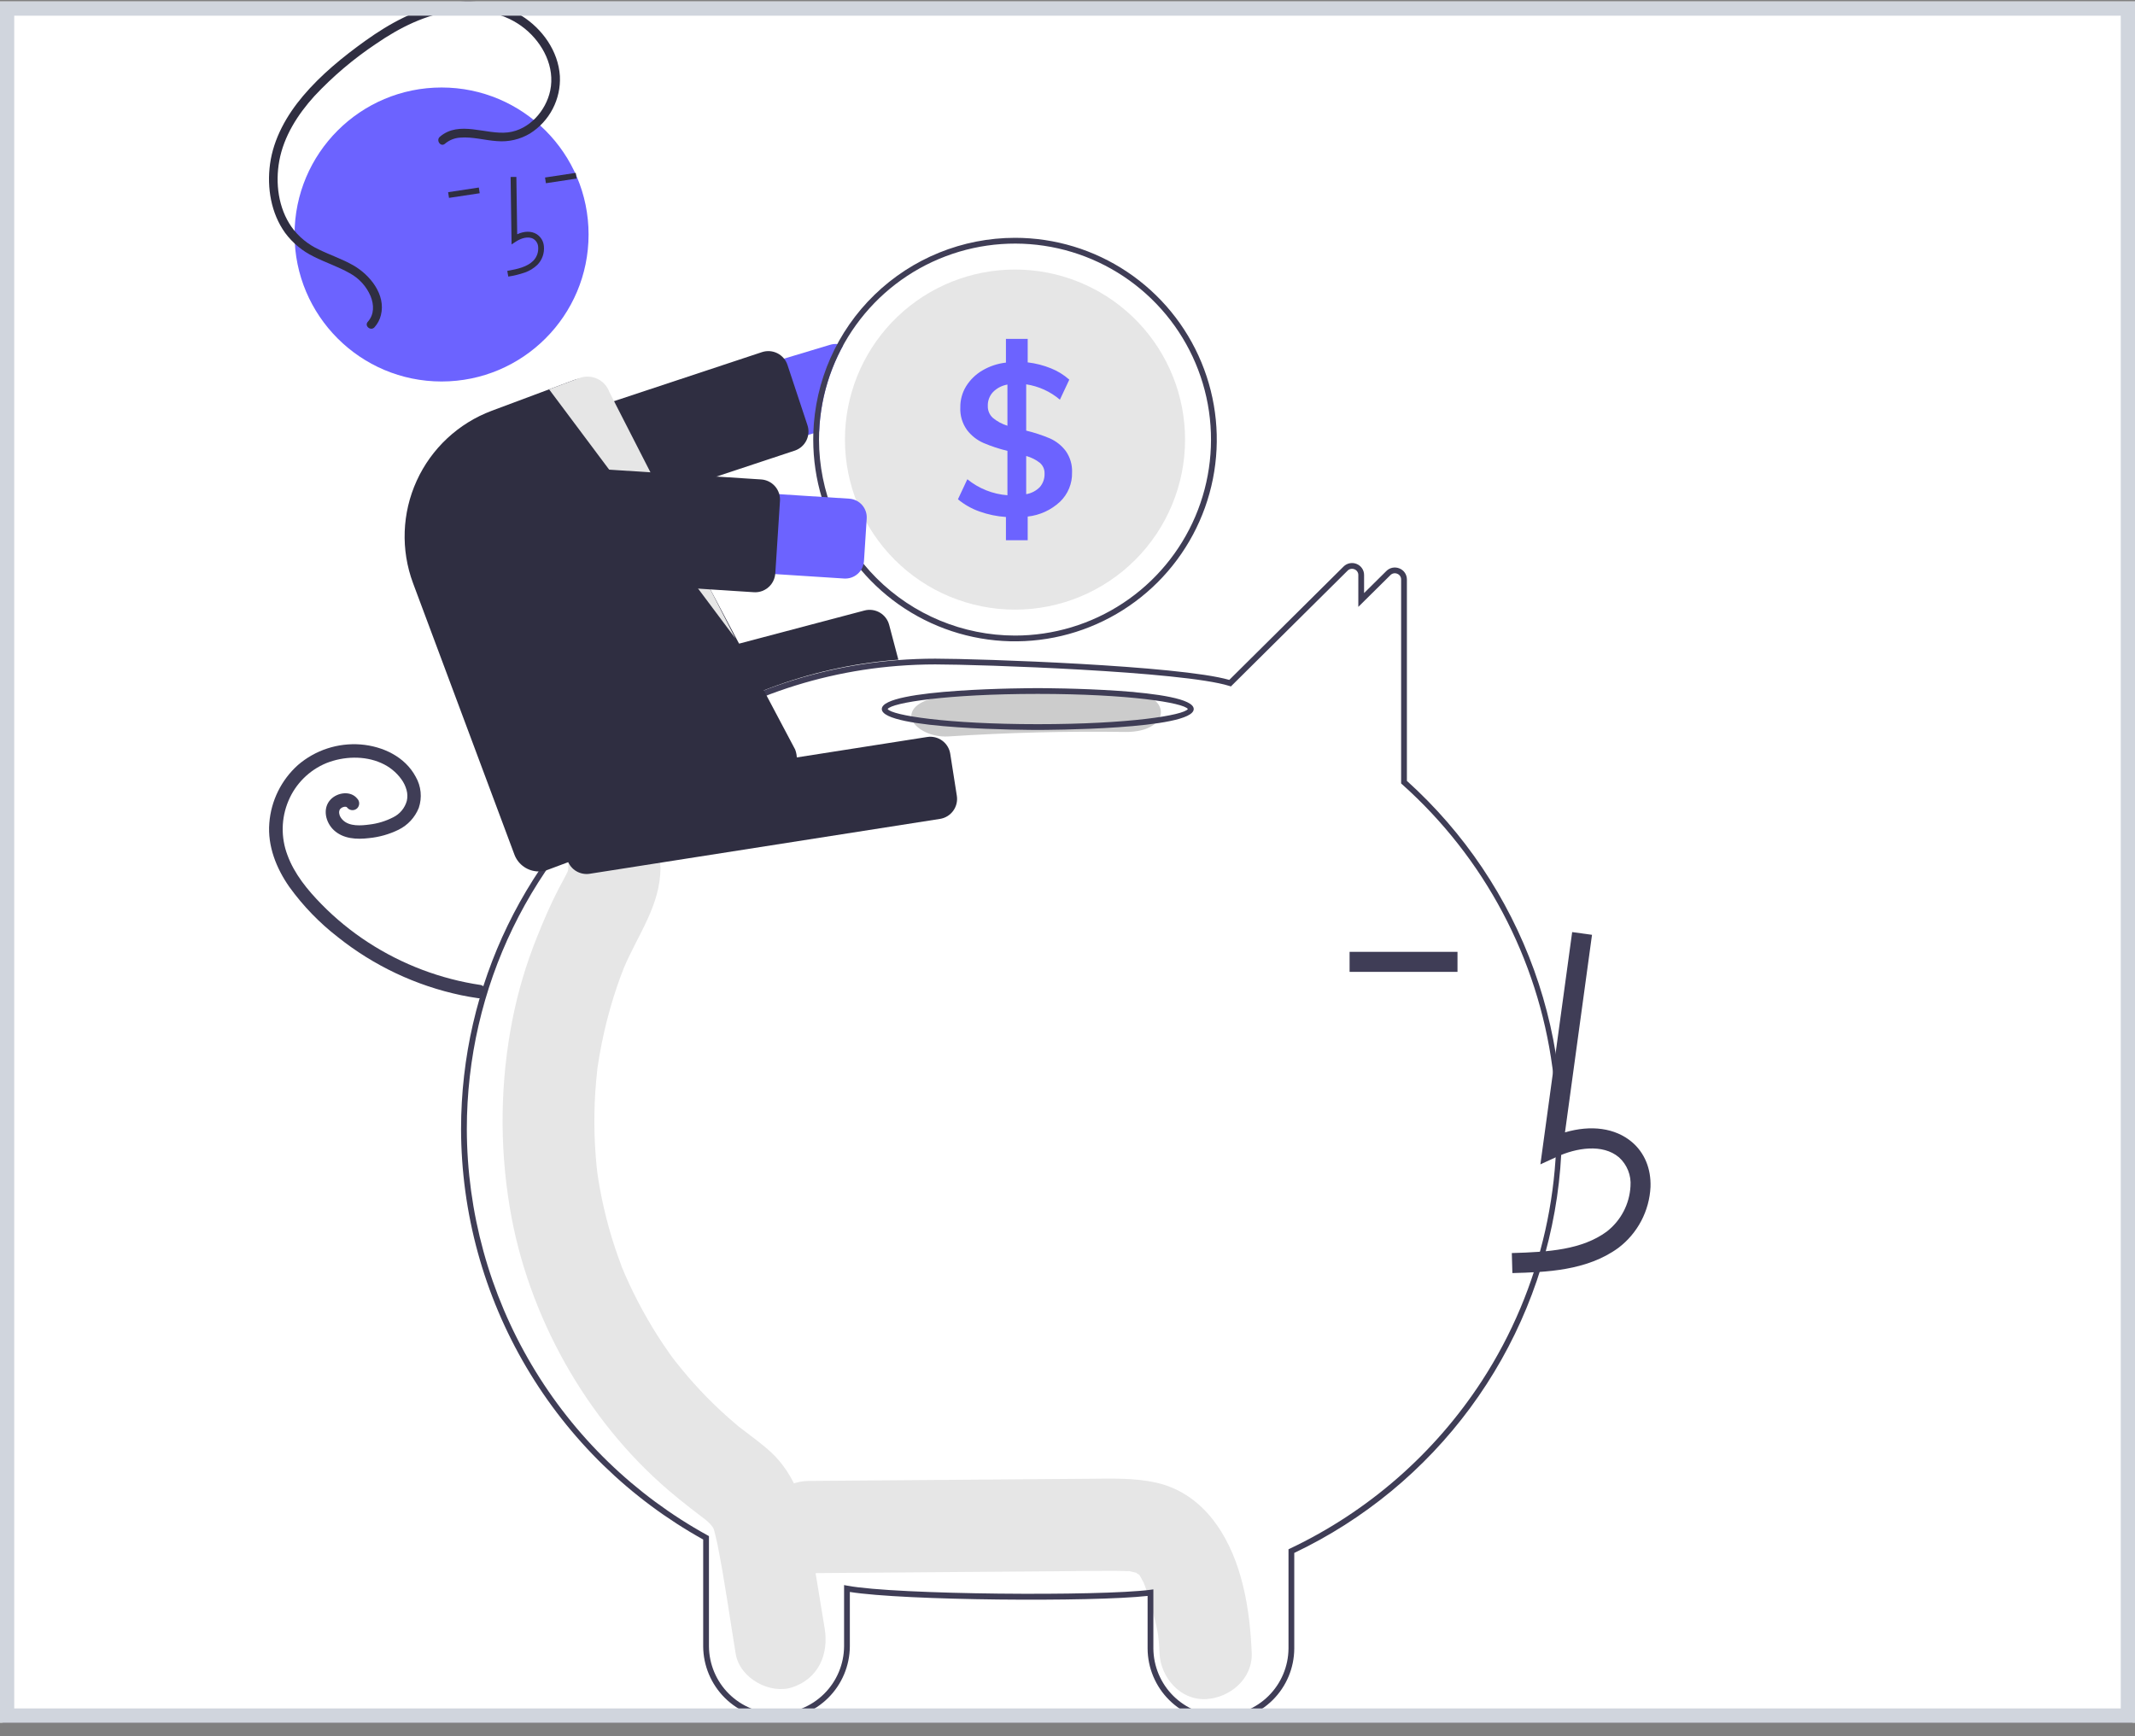 <svg width="150" height="122" viewBox="0 0 150 122" fill="none" xmlns="http://www.w3.org/2000/svg">
<rect x="0" y="0" width="150" height="122" fill="#808080" stroke="none"/>
<g id="undraw_savings_re_eq4w">
<g clip-path="url(#clip0_1_12659)">
<rect y="0.103" width="150" height="120.939" fill="white"/>
<path id="Vector" d="M85.452 107.094C84.415 105.642 83.011 104.579 81.245 104.182C79.706 103.835 78.123 103.894 76.559 103.906L56.774 104.058C55.08 104.071 53.455 105.539 53.534 107.299C53.612 109.043 54.958 110.553 56.774 110.539C62.57 110.494 68.365 110.45 74.161 110.405C75.527 110.394 76.894 110.37 78.26 110.374C78.567 110.375 78.873 110.391 79.179 110.395C79.254 110.396 79.307 110.395 79.345 110.393C79.355 110.396 79.363 110.399 79.375 110.402C79.535 110.446 79.699 110.477 79.86 110.518C79.803 110.52 79.964 110.62 80.045 110.654C80.056 110.676 80.08 110.715 80.119 110.775C80.174 110.878 80.337 111.192 80.344 111.182C80.589 111.801 80.791 112.437 80.949 113.084C81.325 114.511 81.408 114.809 81.462 116.148C81.531 117.84 82.904 119.469 84.703 119.389C86.399 119.313 88.016 117.963 87.943 116.148C87.819 113.092 87.282 109.658 85.452 107.094Z" fill="#E6E6E6"/>
<path id="Vector_2" d="M57.937 114.406C57.566 112.154 57.201 109.901 56.822 107.65C56.438 105.367 55.653 103.276 53.876 101.778C53.401 101.377 52.909 101.003 52.415 100.631C52.241 100.5 52.068 100.369 51.896 100.235C51.886 100.227 51.879 100.222 51.87 100.215C51.851 100.199 51.828 100.179 51.798 100.153C51.057 99.527 50.342 98.872 49.66 98.176C49.055 97.558 48.476 96.914 47.924 96.243C47.786 96.076 47.65 95.907 47.515 95.736C47.492 95.707 47.367 95.546 47.285 95.441C47.209 95.336 47.069 95.146 47.046 95.112C46.889 94.89 46.734 94.666 46.583 94.44C45.551 92.894 44.657 91.259 43.912 89.556C43.838 89.387 43.766 89.217 43.696 89.046C43.677 88.994 43.653 88.927 43.62 88.838C43.47 88.425 43.32 88.013 43.183 87.595C42.891 86.708 42.641 85.808 42.431 84.894C42.327 84.443 42.234 83.99 42.151 83.534C42.108 83.3 42.068 83.065 42.031 82.83C42.025 82.791 41.988 82.537 41.967 82.394C41.951 82.25 41.921 81.995 41.917 81.955C41.894 81.718 41.873 81.481 41.854 81.243C41.813 80.708 41.785 80.173 41.77 79.636C41.745 78.683 41.762 77.73 41.821 76.776C41.855 76.241 41.903 75.707 41.962 75.173C41.965 75.141 41.968 75.115 41.971 75.091C41.974 75.067 41.978 75.04 41.983 75.007C42.027 74.712 42.073 74.418 42.124 74.124C42.319 73.011 42.571 71.908 42.881 70.821C43.028 70.306 43.188 69.796 43.36 69.29C43.437 69.066 43.516 68.842 43.597 68.619C43.592 68.634 43.837 68.009 43.84 67.988C44.811 65.693 46.4 63.602 46.402 60.995C46.403 59.231 44.91 57.54 43.161 57.622C42.289 57.655 41.464 58.025 40.86 58.654C40.255 59.283 39.919 60.123 39.921 60.995C39.921 61.035 39.921 61.069 39.921 61.102C39.904 61.157 39.891 61.202 39.879 61.243C39.689 61.654 39.457 62.045 39.249 62.447C38.68 63.545 38.194 64.68 37.733 65.831C36.977 67.705 36.399 69.646 36.005 71.628C35.15 75.972 35.084 80.433 35.809 84.8C37.066 92.458 41.209 99.788 46.969 104.716C47.469 105.143 47.981 105.556 48.498 105.961C48.712 106.129 48.927 106.293 49.144 106.457C49.246 106.534 49.671 106.868 49.484 106.706C49.886 107.049 50.055 107.221 50.158 107.474C50.173 107.532 50.193 107.611 50.221 107.719C50.293 108.004 50.362 108.288 50.42 108.576C50.921 111.098 51.27 113.662 51.688 116.2C51.976 117.943 54.123 119.078 55.674 118.556C57.48 117.947 58.246 116.275 57.937 114.406Z" fill="#E6E6E6"/>
<path id="Vector_3" d="M85.78 120.947C84.419 120.95 83.113 120.414 82.147 119.455C81.181 118.497 80.635 117.194 80.628 115.833V112.137C76.758 112.57 63.507 112.47 59.708 111.859V115.685C59.698 117.045 59.151 118.346 58.186 119.304C57.221 120.261 55.916 120.799 54.556 120.799C53.196 120.799 51.892 120.261 50.927 119.304C49.962 118.346 49.414 117.045 49.404 115.685V108.174C44.259 105.315 39.97 101.136 36.98 96.067C33.989 90.998 32.406 85.223 32.393 79.337C32.393 69.246 36.966 59.832 44.94 53.51C50.125 49.385 56.425 46.904 63.03 46.386C63.926 46.316 64.828 46.281 65.711 46.281C68.82 46.281 82.848 46.761 86.367 47.773L94.393 39.81C94.511 39.691 94.661 39.611 94.825 39.578C94.989 39.545 95.16 39.562 95.314 39.626C95.47 39.688 95.603 39.796 95.696 39.935C95.79 40.074 95.839 40.238 95.837 40.405V41.672L97.4 40.124C97.518 40.005 97.668 39.924 97.832 39.891C97.996 39.859 98.166 39.876 98.321 39.94C98.477 40.002 98.61 40.109 98.704 40.248C98.797 40.388 98.846 40.552 98.845 40.719V54.868C102.872 58.498 105.941 63.066 107.781 68.166C109.62 73.267 110.173 78.742 109.391 84.107C108.608 89.472 106.514 94.561 103.294 98.924C100.075 103.286 95.829 106.787 90.932 109.116V115.833C90.926 117.194 90.38 118.497 89.414 119.455C88.448 120.414 87.141 120.95 85.78 120.947ZM81.033 111.678V115.833C81.044 117.085 81.548 118.283 82.437 119.165C83.326 120.047 84.528 120.542 85.78 120.542C87.033 120.542 88.234 120.047 89.123 119.165C90.013 118.283 90.517 117.085 90.527 115.833V108.86L90.643 108.805C96.137 106.198 100.801 102.12 104.117 97.022C108.342 90.518 110.099 82.715 109.071 75.027C108.042 67.339 104.294 60.274 98.507 55.109L98.44 55.049V40.719C98.441 40.632 98.416 40.547 98.367 40.474C98.319 40.402 98.249 40.347 98.168 40.315C98.087 40.281 97.998 40.271 97.912 40.288C97.826 40.306 97.747 40.348 97.686 40.411L95.432 42.643V40.405C95.434 40.318 95.409 40.233 95.36 40.161C95.311 40.088 95.242 40.033 95.161 40.001C95.08 39.967 94.99 39.958 94.904 39.975C94.818 39.992 94.739 40.035 94.678 40.098L86.48 48.232L86.364 48.195C83.092 47.171 68.844 46.685 65.711 46.685C64.839 46.685 63.947 46.721 63.062 46.79C56.537 47.302 50.314 49.752 45.192 53.827C37.315 60.072 32.798 69.37 32.798 79.337C32.811 85.171 34.386 90.894 37.359 95.913C40.332 100.932 44.595 105.063 49.705 107.877L49.809 107.935V115.685C49.82 116.938 50.324 118.135 51.213 119.017C52.102 119.898 53.304 120.393 54.556 120.393C55.808 120.393 57.01 119.898 57.899 119.017C58.788 118.135 59.293 116.938 59.303 115.685V111.375L59.543 111.42C62.957 112.062 77.331 112.163 80.805 111.708L81.033 111.678Z" fill="#3F3D56"/>
<path id="Vector_4" d="M58.325 24.226L35.898 30.966C35.184 31.181 34.586 31.671 34.233 32.327C33.881 32.983 33.803 33.753 34.017 34.467C34.232 35.18 34.721 35.779 35.377 36.133C36.033 36.486 36.802 36.564 37.516 36.351L57.142 30.451L57.553 30.328C57.636 28.209 58.211 26.139 59.232 24.281C59.104 24.223 58.967 24.188 58.827 24.175C58.658 24.159 58.487 24.176 58.325 24.226Z" fill="#6C63FF"/>
<path id="Vector_5" d="M37.128 37.787C36.831 37.787 36.541 37.692 36.299 37.518C36.058 37.343 35.878 37.098 35.784 36.815L34.382 32.583C34.323 32.407 34.3 32.22 34.313 32.034C34.327 31.849 34.377 31.667 34.46 31.501C34.544 31.335 34.659 31.186 34.8 31.065C34.941 30.943 35.105 30.85 35.281 30.792L53.535 24.742C53.711 24.684 53.898 24.661 54.084 24.674C54.269 24.688 54.45 24.738 54.617 24.821C54.783 24.905 54.931 25.02 55.053 25.161C55.175 25.302 55.268 25.465 55.326 25.642L56.729 29.874C56.845 30.222 56.822 30.602 56.663 30.933C56.505 31.264 56.224 31.52 55.879 31.648C55.862 31.654 55.846 31.66 55.828 31.666L37.576 37.715C37.431 37.763 37.28 37.787 37.128 37.787Z" fill="#2F2E41"/>
<path id="Vector_6" d="M71.312 16.71C67.628 16.712 64.089 18.147 61.444 20.711C58.8 23.276 57.257 26.769 57.142 30.451C57.138 30.595 57.136 30.741 57.136 30.887C57.136 33.691 57.967 36.431 59.525 38.763C61.083 41.094 63.297 42.911 65.887 43.984C68.477 45.057 71.328 45.338 74.078 44.791C76.828 44.244 79.353 42.893 81.336 40.911C83.319 38.928 84.669 36.402 85.216 33.652C85.763 30.902 85.482 28.052 84.409 25.462C83.336 22.871 81.519 20.657 79.188 19.1C76.857 17.542 74.116 16.71 71.312 16.71ZM71.312 44.658C67.661 44.654 64.16 43.202 61.578 40.62C58.997 38.038 57.545 34.538 57.541 30.887C57.541 30.698 57.545 30.512 57.553 30.328C57.663 27.63 58.563 25.024 60.142 22.834C61.72 20.644 63.908 18.966 66.433 18.01C68.957 17.053 71.707 16.86 74.341 17.453C76.975 18.047 79.376 19.402 81.246 21.35C83.116 23.297 84.372 25.751 84.858 28.407C85.344 31.062 85.039 33.803 83.981 36.286C82.922 38.77 81.157 40.888 78.904 42.376C76.652 43.864 74.012 44.658 71.312 44.658Z" fill="#3F3D56"/>
<path id="Vector_7" d="M83.26 30.887C83.26 34.056 82.001 37.095 79.761 39.336C77.52 41.577 74.481 42.836 71.312 42.836C68.143 42.836 65.104 41.577 62.863 39.336C60.622 37.095 59.363 34.056 59.363 30.887C59.363 30.508 59.382 30.136 59.416 29.767C59.704 26.709 61.159 23.879 63.478 21.865C65.798 19.851 68.804 18.808 71.872 18.952C74.941 19.096 77.836 20.416 79.957 22.639C82.077 24.861 83.26 27.815 83.26 30.887Z" fill="#E6E6E6"/>
<path id="Vector_8" d="M74.871 31.681C74.581 31.3 74.2 30.998 73.763 30.804C73.224 30.577 72.667 30.394 72.098 30.257V27.005C72.973 27.137 73.793 27.51 74.466 28.084L75.126 26.677C74.746 26.338 74.31 26.069 73.838 25.881C73.314 25.669 72.765 25.528 72.204 25.462V23.813H70.675V25.478C70.084 25.544 69.515 25.735 69.004 26.039C68.542 26.312 68.154 26.693 67.872 27.148C67.602 27.593 67.463 28.105 67.469 28.625C67.442 29.188 67.606 29.744 67.933 30.204C68.233 30.603 68.631 30.918 69.087 31.12C69.635 31.354 70.201 31.541 70.78 31.681V34.798C69.748 34.72 68.765 34.327 67.963 33.674L67.303 35.083C67.751 35.454 68.261 35.743 68.809 35.938C69.41 36.153 70.038 36.284 70.675 36.327V37.961H72.204V36.296C73.053 36.203 73.849 35.838 74.474 35.255C74.749 34.992 74.966 34.673 75.112 34.321C75.258 33.969 75.329 33.591 75.32 33.21C75.346 32.664 75.188 32.126 74.871 31.681ZM70.78 29.913C70.407 29.8 70.061 29.614 69.761 29.366C69.642 29.26 69.548 29.13 69.486 28.983C69.424 28.837 69.395 28.678 69.401 28.52C69.39 28.159 69.522 27.808 69.769 27.545C70.043 27.269 70.397 27.086 70.78 27.021V29.913ZM73.058 34.222C72.8 34.487 72.463 34.663 72.098 34.723V32.041C72.447 32.135 72.774 32.298 73.058 32.521C73.166 32.613 73.252 32.728 73.309 32.858C73.366 32.988 73.393 33.129 73.388 33.271C73.402 33.618 73.284 33.958 73.058 34.222Z" fill="#6C63FF"/>
<path id="Vector_9" d="M37.779 54.939C37.466 54.938 37.162 54.834 36.914 54.643C36.666 54.452 36.487 54.185 36.407 53.882L35.643 50.992C35.548 50.629 35.6 50.243 35.789 49.918C35.978 49.594 36.288 49.357 36.651 49.261L60.739 42.896C61.102 42.801 61.488 42.854 61.813 43.043C62.137 43.232 62.374 43.542 62.47 43.905L63.117 46.354L62.996 46.363C56.818 46.843 50.907 49.083 45.963 52.818L45.928 52.834L38.139 54.892C38.021 54.923 37.9 54.939 37.779 54.939Z" fill="#2F2E41"/>
<path id="Vector_10" d="M33.79 69.213C30.964 68.796 28.262 67.774 25.867 66.218C24.68 65.447 23.582 64.549 22.591 63.539C21.613 62.541 20.678 61.408 20.194 60.08C19.728 58.851 19.752 57.49 20.261 56.279C20.763 55.075 21.722 54.118 22.928 53.62C24.141 53.137 25.606 53.085 26.787 53.615C27.349 53.861 27.836 54.253 28.197 54.75C28.365 54.979 28.489 55.237 28.564 55.511C28.633 55.759 28.639 56.021 28.582 56.272C28.513 56.523 28.391 56.757 28.224 56.956C28.058 57.156 27.85 57.318 27.616 57.431C27.099 57.696 26.54 57.867 25.965 57.935C25.385 58.014 24.553 58.086 24.088 57.621C23.992 57.529 23.916 57.418 23.866 57.295C23.831 57.2 23.819 57.099 23.831 56.999C23.825 57.043 23.86 56.904 23.858 56.909C23.85 56.93 23.818 56.98 23.864 56.903C23.878 56.877 23.893 56.853 23.911 56.829C23.895 56.849 23.862 56.883 23.922 56.825C23.972 56.771 24.036 56.731 24.107 56.711C24.135 56.703 24.164 56.697 24.192 56.689C24.263 56.669 24.12 56.69 24.194 56.688C24.222 56.687 24.25 56.687 24.278 56.686C24.35 56.683 24.208 56.666 24.276 56.684C24.303 56.691 24.329 56.697 24.356 56.705C24.413 56.723 24.315 56.663 24.354 56.708C24.399 56.761 24.306 56.657 24.358 56.708C24.384 56.733 24.408 56.76 24.43 56.788C24.52 56.876 24.64 56.926 24.766 56.926C24.892 56.926 25.012 56.876 25.102 56.788C25.188 56.697 25.236 56.577 25.236 56.452C25.236 56.327 25.188 56.207 25.102 56.117C24.634 55.536 23.709 55.68 23.235 56.17C22.632 56.795 22.871 57.787 23.458 58.333C24.123 58.95 25.065 58.993 25.921 58.89C26.643 58.821 27.348 58.621 28 58.302C28.648 57.984 29.155 57.436 29.423 56.765C29.543 56.407 29.587 56.028 29.55 55.652C29.513 55.276 29.397 54.912 29.209 54.584C28.453 53.164 26.89 52.437 25.344 52.31C24.548 52.248 23.748 52.344 22.989 52.593C22.231 52.842 21.529 53.239 20.925 53.761C19.761 54.809 19.044 56.265 18.922 57.827C18.788 59.446 19.416 61.019 20.332 62.325C21.291 63.653 22.435 64.837 23.73 65.84C26.261 67.861 29.231 69.261 32.4 69.929C32.777 70.007 33.156 70.073 33.537 70.129C33.659 70.158 33.786 70.14 33.895 70.079C34.003 70.017 34.084 69.916 34.121 69.797C34.154 69.676 34.137 69.546 34.075 69.437C34.013 69.328 33.911 69.248 33.79 69.213Z" fill="#3F3D56"/>
<path id="Vector_11" d="M79.03 48.582C74.89 48.523 70.763 48.628 66.649 48.897C65.243 48.989 64.026 49.486 64.026 50.321C64.026 51.019 65.233 51.837 66.649 51.745C70.761 51.477 74.888 51.371 79.03 51.43C82.406 51.477 82.404 48.629 79.03 48.582Z" fill="#CCCCCC"/>
<path id="Vector_12" d="M72.91 51.289C72.463 51.289 61.953 51.272 61.953 49.82C61.953 48.369 72.463 48.352 72.91 48.352C73.358 48.352 83.868 48.369 83.868 49.82C83.868 51.272 73.358 51.289 72.91 51.289ZM62.364 49.82C62.652 50.261 66.515 50.884 72.91 50.884C79.306 50.884 83.169 50.261 83.457 49.82C83.169 49.38 79.306 48.757 72.91 48.757C66.515 48.757 62.652 49.38 62.364 49.82Z" fill="#3F3D56"/>
<path id="Vector_13" d="M106.256 89.453C108.583 89.389 111.478 89.308 113.709 87.678C114.373 87.173 114.919 86.529 115.308 85.791C115.697 85.053 115.92 84.238 115.961 83.405C116.006 82.118 115.542 80.994 114.652 80.243C113.487 79.258 111.785 79.027 109.952 79.566L111.851 65.684L110.457 65.493L108.224 81.813L109.388 81.279C110.738 80.659 112.592 80.344 113.743 81.317C114.026 81.572 114.246 81.888 114.387 82.242C114.528 82.595 114.585 82.976 114.554 83.355C114.52 83.975 114.353 84.581 114.064 85.131C113.775 85.681 113.37 86.162 112.879 86.542C111.143 87.81 108.835 87.973 106.217 88.046L106.256 89.453Z" fill="#3F3D56"/>
<path id="Vector_14" d="M102.4 66.881H94.819V68.288H102.4V66.881Z" fill="#3F3D56"/>
<path id="Vector_15" d="M41.21 61.412C40.872 61.411 40.546 61.29 40.29 61.071C40.034 60.851 39.864 60.547 39.812 60.214L39.349 57.261C39.291 56.889 39.383 56.51 39.604 56.207C39.826 55.903 40.159 55.7 40.53 55.641L65.142 51.785C65.514 51.727 65.893 51.819 66.197 52.04C66.5 52.261 66.704 52.594 66.762 52.965L67.225 55.919C67.283 56.29 67.191 56.669 66.969 56.973C66.748 57.277 66.415 57.48 66.044 57.539L41.432 61.395C41.358 61.407 41.284 61.412 41.21 61.412Z" fill="#2F2E41"/>
<path id="Vector_16" d="M31.024 26.805C36.728 26.805 41.352 22.181 41.352 16.477C41.352 10.773 36.728 6.148 31.024 6.148C25.32 6.148 20.695 10.773 20.695 16.477C20.695 22.181 25.32 26.805 31.024 26.805Z" fill="#6C63FF"/>
<path id="Vector_17" d="M36.871 19.15C37.201 19.034 37.503 18.849 37.755 18.608C37.923 18.435 38.05 18.229 38.129 18.002C38.208 17.775 38.236 17.534 38.212 17.295C38.198 17.124 38.145 16.96 38.057 16.813C37.968 16.667 37.847 16.543 37.703 16.451C37.33 16.221 36.836 16.23 36.337 16.461L36.279 12.43L35.874 12.435L35.942 17.175L36.25 16.973C36.608 16.739 37.122 16.569 37.491 16.796C37.583 16.857 37.659 16.937 37.714 17.032C37.769 17.126 37.802 17.232 37.81 17.341C37.827 17.519 37.805 17.699 37.747 17.868C37.688 18.037 37.594 18.191 37.47 18.32C37.031 18.756 36.381 18.902 35.64 19.035L35.711 19.434C36.106 19.374 36.494 19.279 36.871 19.15Z" fill="#2F2E41"/>
<path id="Vector_18" d="M40.45 12.146L38.293 12.473L38.354 12.874L40.511 12.547L40.45 12.146Z" fill="#2F2E41"/>
<path id="Vector_19" d="M33.642 13.177L31.485 13.504L31.546 13.904L33.703 13.578L33.642 13.177Z" fill="#2F2E41"/>
<path id="Vector_20" d="M37.849 61.232C37.477 61.231 37.115 61.117 36.81 60.905C36.505 60.693 36.271 60.394 36.141 60.046L29.019 40.975C28.149 38.636 28.242 36.047 29.278 33.777C30.314 31.506 32.208 29.74 34.545 28.864L40.335 26.702C40.559 26.618 40.797 26.579 41.037 26.587C41.276 26.595 41.511 26.651 41.728 26.75C41.945 26.847 42.141 26.986 42.303 27.16C42.466 27.333 42.592 27.537 42.675 27.76L55.866 52.666C55.952 52.891 55.992 53.13 55.985 53.371C55.978 53.611 55.923 53.847 55.824 54.066C55.725 54.285 55.584 54.483 55.409 54.647C55.233 54.811 55.027 54.939 54.802 55.023L38.486 61.116C38.282 61.192 38.066 61.232 37.849 61.232Z" fill="#2F2E41"/>
<path id="Vector_21" d="M38.579 27.358L51.668 44.861L42.811 27.542C42.738 27.34 42.626 27.154 42.481 26.995C42.336 26.837 42.161 26.708 41.967 26.617C41.772 26.526 41.561 26.474 41.347 26.464C41.132 26.454 40.917 26.487 40.715 26.56L38.579 27.358Z" fill="#E6E6E6"/>
<path id="Vector_22" d="M59.303 40.65L35.933 39.145C35.565 39.121 35.205 39.025 34.873 38.862C34.542 38.699 34.246 38.473 34.002 38.195C33.759 37.918 33.572 37.596 33.453 37.246C33.334 36.897 33.285 36.527 33.309 36.159C33.332 35.791 33.428 35.431 33.591 35.099C33.754 34.768 33.981 34.472 34.258 34.228C34.535 33.985 34.858 33.798 35.207 33.679C35.556 33.56 35.926 33.511 36.294 33.535L59.664 35.04C59.836 35.051 60.005 35.096 60.16 35.172C60.315 35.248 60.454 35.355 60.568 35.484C60.682 35.614 60.77 35.765 60.825 35.929C60.881 36.093 60.904 36.266 60.893 36.438L60.701 39.421C60.678 39.769 60.518 40.095 60.256 40.325C59.994 40.556 59.651 40.672 59.303 40.65Z" fill="#6C63FF"/>
<path id="Vector_23" d="M53.058 41.615C53.028 41.615 52.997 41.614 52.966 41.612L33.776 40.376C33.59 40.364 33.408 40.316 33.241 40.234C33.074 40.152 32.925 40.038 32.802 39.898C32.679 39.758 32.585 39.595 32.525 39.419C32.465 39.243 32.44 39.056 32.452 38.871L32.78 33.776C32.792 33.59 32.841 33.408 32.923 33.241C33.005 33.074 33.119 32.925 33.259 32.802C33.399 32.679 33.562 32.585 33.738 32.525C33.914 32.465 34.1 32.44 34.286 32.452L53.476 33.688C53.851 33.713 54.201 33.885 54.449 34.167C54.697 34.45 54.823 34.819 54.8 35.194L54.471 40.289C54.453 40.562 54.357 40.824 54.194 41.044C54.03 41.263 53.807 41.431 53.551 41.526C53.393 41.585 53.227 41.615 53.058 41.615Z" fill="#2F2E41"/>
<path id="Vector_24" d="M30.905 9.609C32.264 8.44 34.129 9.486 35.688 9.303C37.178 9.128 38.355 7.79 38.656 6.37C39.007 4.712 38.147 3.052 36.879 2.018C35.49 0.887 33.648 0.562 31.903 0.771C29.902 1.011 28.073 1.944 26.431 3.071C24.847 4.126 23.39 5.361 22.089 6.751C20.924 8.037 19.938 9.571 19.622 11.302C19.336 12.875 19.555 14.618 20.485 15.95C20.978 16.633 21.639 17.178 22.403 17.531C23.201 17.923 24.051 18.203 24.824 18.645C25.992 19.315 27.127 20.703 26.761 22.147C26.683 22.462 26.528 22.754 26.311 22.995C26.049 23.286 25.578 22.902 25.84 22.611C26.3 22.1 26.282 21.419 26.037 20.809C25.745 20.122 25.229 19.553 24.572 19.198C23.763 18.736 22.87 18.45 22.041 18.029C21.248 17.645 20.56 17.074 20.034 16.366C19.042 14.987 18.746 13.193 18.971 11.533C19.214 9.737 20.137 8.105 21.294 6.738C22.552 5.249 24.099 3.989 25.678 2.858C27.374 1.643 29.246 0.616 31.319 0.245C33.115 -0.077 35.062 0.121 36.633 1.1C38.099 2.014 39.224 3.586 39.336 5.342C39.376 6.141 39.202 6.937 38.833 7.647C38.464 8.357 37.912 8.955 37.234 9.381C36.539 9.797 35.731 9.984 34.923 9.916C34.06 9.861 33.197 9.597 32.328 9.67C31.935 9.694 31.56 9.845 31.261 10.101C30.964 10.357 30.61 9.862 30.905 9.609Z" fill="#2F2E41"/>
<path id="Vector_25" d="M149.759 121.041H0.241C0.178 121.041 0.116 121.016 0.071 120.97C0.026 120.925 0.001 120.864 0.001 120.8C0.001 120.736 0.026 120.675 0.071 120.63C0.116 120.585 0.178 120.559 0.241 120.559H149.759C149.823 120.559 149.884 120.584 149.93 120.63C149.975 120.675 150 120.736 150 120.8C150 120.864 149.975 120.925 149.93 120.971C149.884 121.016 149.823 121.041 149.759 121.041Z" fill="#3F3D56"/>
</g>
<rect x="0.5" y="0.603" width="149" height="119.939" stroke="#D0D5DD"/>
</g>
<defs>
<clipPath id="clip0_1_12659">
<rect y="0.103" width="150" height="120.939" fill="white"/>
</clipPath>
</defs>
</svg>
